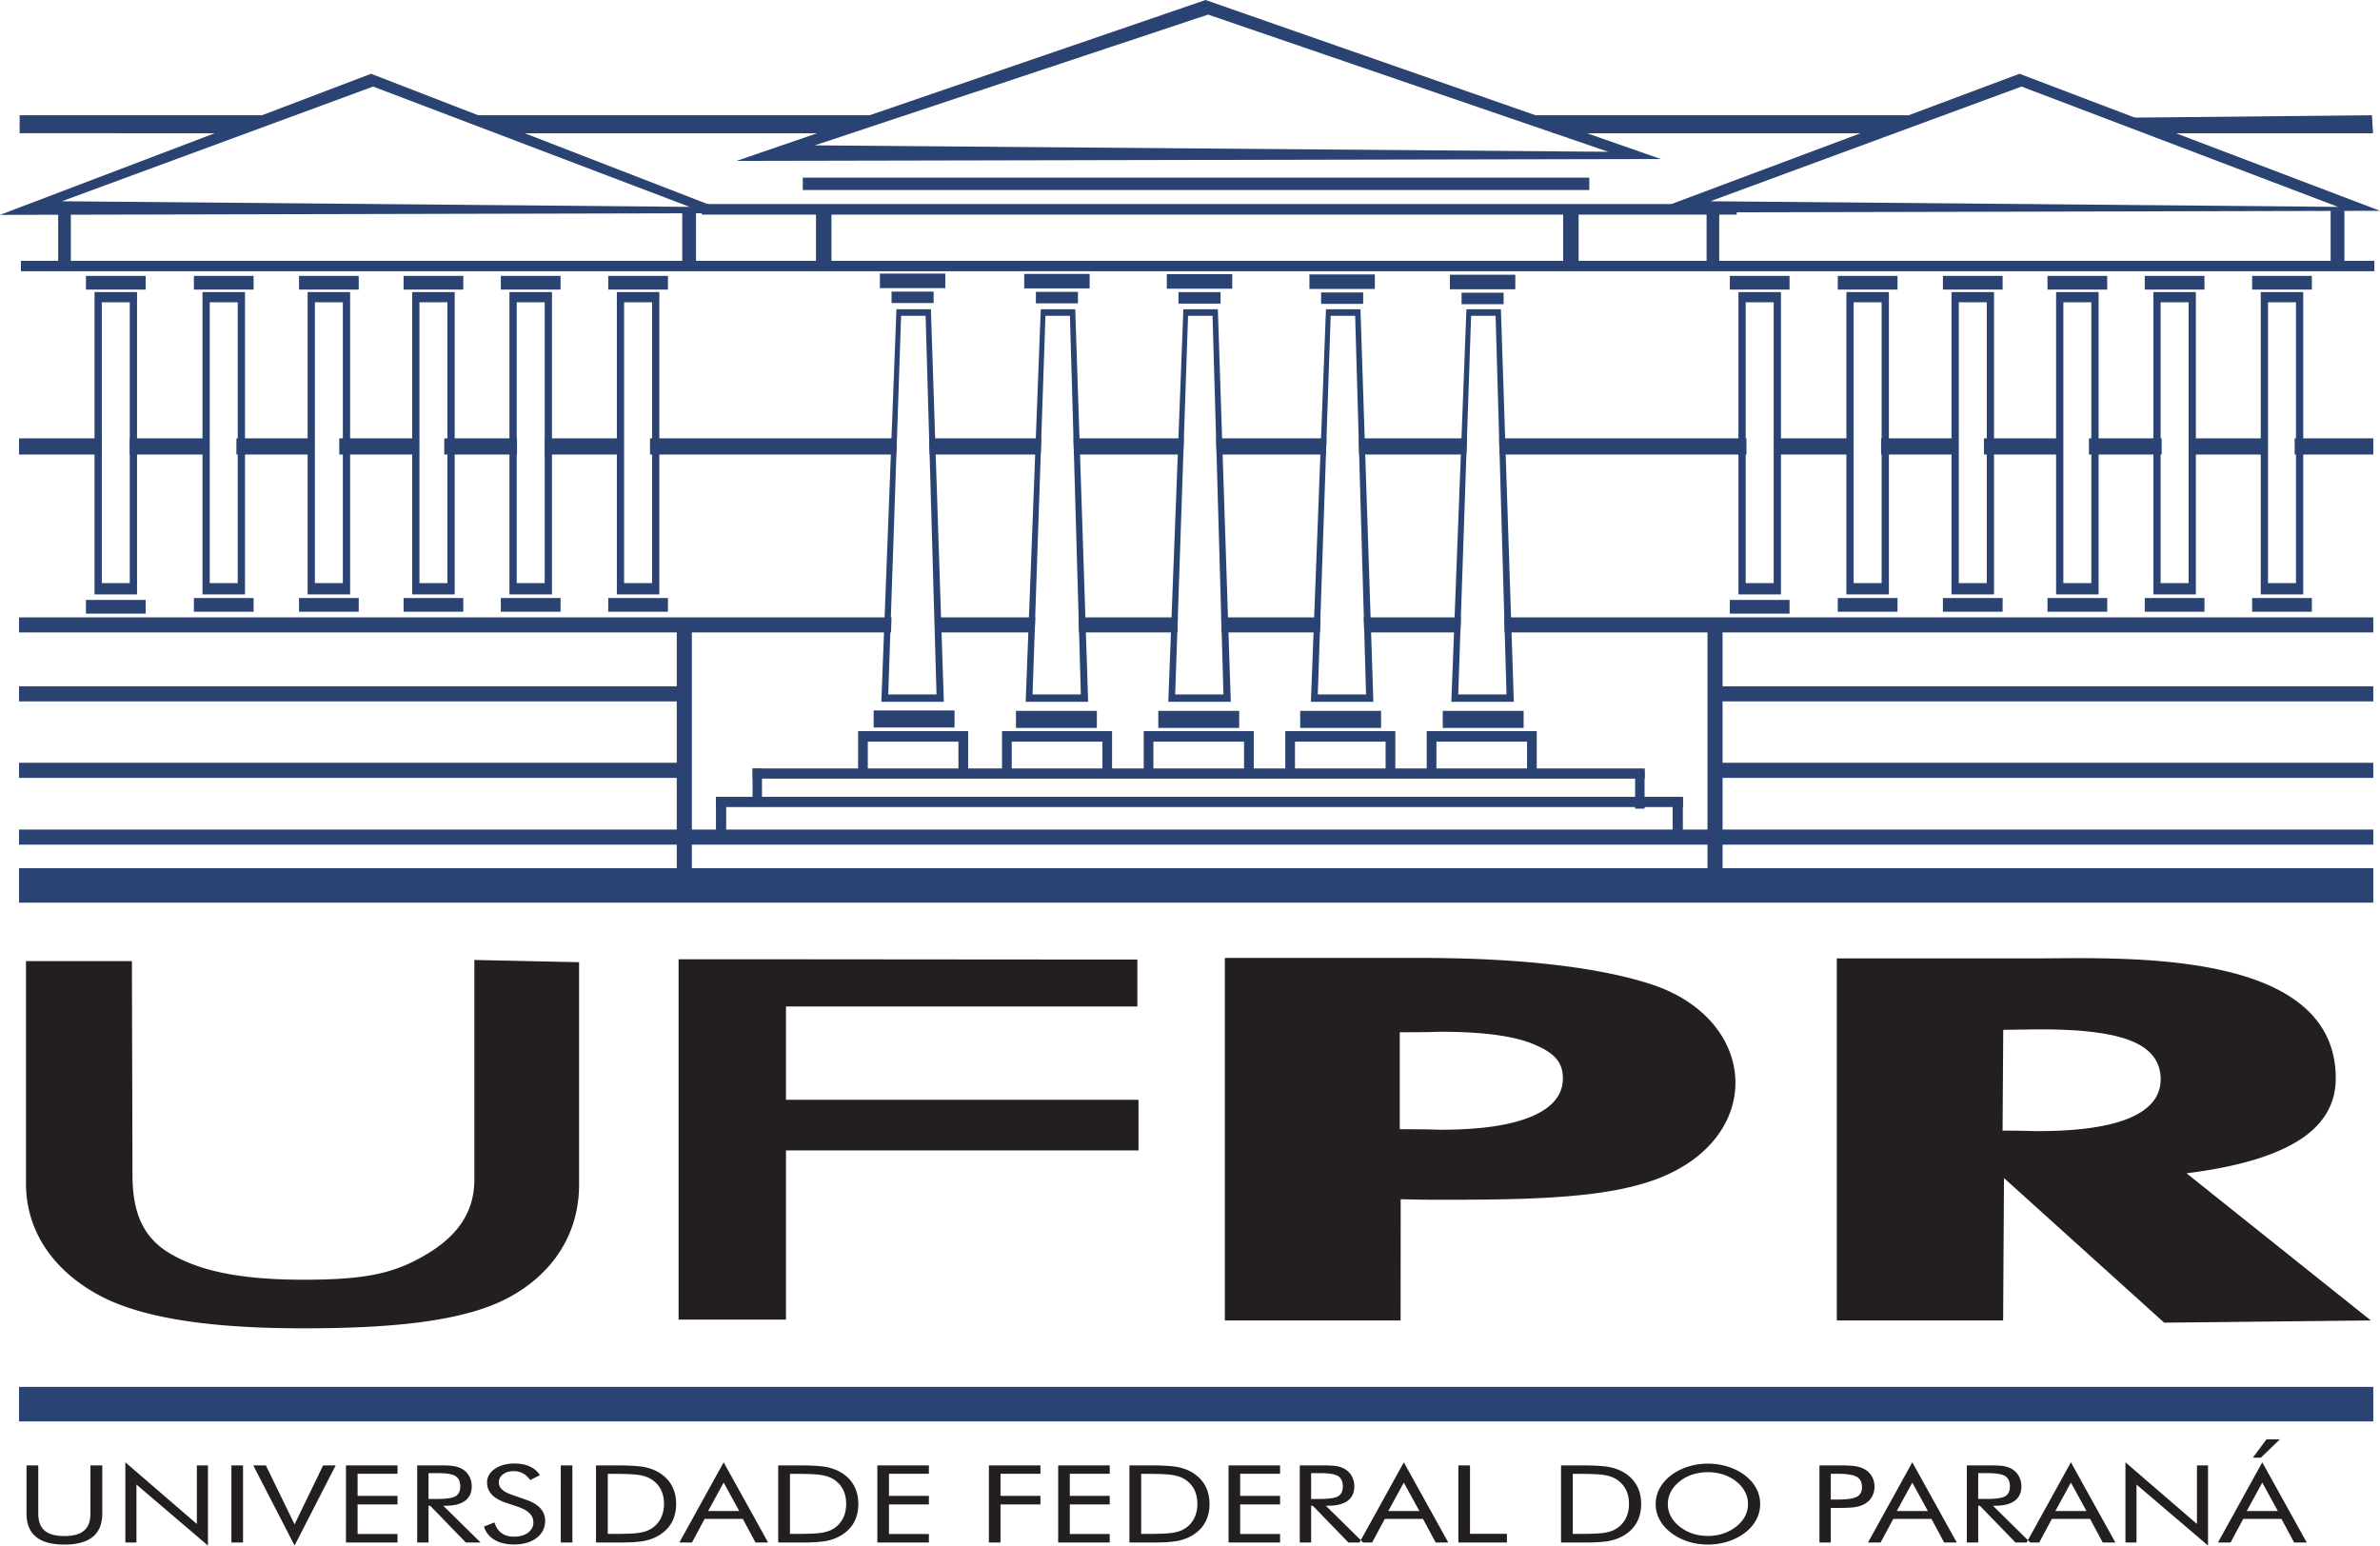<svg xmlns="http://www.w3.org/2000/svg" height="458.187" width="705.547"><g fill-rule="evenodd"><path d="M5.637 411.157h697.918v10.226H5.637v-10.226M5.637 257.375h697.918V267.6H5.637v-10.226M445.932 183.019h257.623v4.47H446.064zm-41.637 0h28.788l-.154 4.47h-28.502l-.132-4.47zm-42.276 0h29.428l-.155 4.47h-29.141l-.132-4.47zm-42.275 0h29.427l-.155 4.47h-29.141l-.131-4.47zm-42.587 0h29.739l-.155 4.47h-29.453l-.13-4.47zm-271.52 0h258.655l-.155 4.47H5.637v-4.47M507.255 203.46h196.3v4.47h-196.3v-4.47M507.255 226.137h196.3v4.472h-196.3v-4.472M5.637 203.46h198.872v4.47H5.637v-4.47" fill="#2a4373"/><path d="M200.623 266.077v-82.825h4.47v82.825h-4.47M506.184 266.236v-82.445h4.47v82.445h-4.47" fill="#2a4373"/><path d="M5.637 226.137h198.872v4.472H5.637v-4.472M5.637 245.93h697.918v4.47H5.637v-4.47" fill="#2a4373"/><path d="M212.245 236.265h3.031v11.244h-3.03v-11.244" fill="#2a4373"/><path d="M212.285 239.256v-3.03H498.94v3.03H212.285" fill="#2a4373"/><path d="M495.85 236.904h3.031v11.244h-3.03v-11.244M223.095 227.843h2.796v11.245h-2.796v-11.245" fill="#2a4373"/><path d="M223.132 230.833v-3.03H487.58v3.03H223.132" fill="#2a4373"/><path d="M484.732 228.481h2.796v11.246h-2.796V228.48M254.38 216.785h.037v-.041h32.586v12.28h-2.88v-9.157h-26.864v8.501h-2.879v-11.583M297.05 216.785h.04v-.041h32.583l.002 12.28h-2.88v-9.157H299.93v8.501h-2.88v-11.583M339.048 216.785h.039v-.041h32.585v12.28h-2.881v-9.157h-26.863v8.501h-2.88v-11.583M381.013 216.785h.039v-.041h32.584v12.28h-2.879v-9.157h-26.862v8.501h-2.882v-11.583M422.948 216.785h.036v-.041h32.584l.001 12.28h-2.88v-9.157h-26.862v8.501h-2.879v-11.583M258.993 210.612h23.98v5.064h-23.98v-5.064M301.185 210.739h23.98v5.064h-23.98v-5.064M343.376 210.739h23.98v5.064h-23.98v-5.064M385.44 210.739h23.98v5.064h-23.98v-5.064M427.696 210.739h23.98v5.064h-23.98v-5.064M263.319 205.864l3.814-112.25h7.26l3.234 112.25zm-2.044 2.193h18.524L275.965 91.68h-10.218l-4.472 116.377M306.105 205.864l3.816-112.25h7.259l3.233 112.25zm-2.042 2.193h18.522L318.753 91.68h-10.22l-4.47 116.377M348.381 205.864l3.815-112.25h7.259l3.234 112.25zm-2.044 2.193h18.523L361.028 91.68h-10.219l-4.472 116.377M390.657 205.864l3.815-112.25h7.259l3.233 112.25zm-2.044 2.193h18.523L403.304 91.68h-10.22l-4.47 116.377M432.293 205.864l3.816-112.25h7.259l3.233 112.25zm-2.044 2.193h18.524L444.941 91.68h-10.22l-4.472 116.377M264.301 86.448h12.471v3.399h-12.47v-3.399M260.84 81.115h19.393v4.305H260.84v-4.305M307.09 86.532h12.469v3.396h-12.47v-3.396M303.625 81.196h19.395v4.305h-19.395v-4.305M349.364 86.613h12.47v3.398h-12.47v-3.398M345.901 81.28h19.395v4.304h-19.395V81.28M391.64 86.696h12.47v3.397h-12.47v-3.397M388.177 81.361h19.395v4.306h-19.395V81.36M433.277 86.779h12.47v3.396h-12.47v-3.396M429.815 81.444h19.394v4.304h-19.394v-4.304" fill="#2a4373"/><path d="M680.25 129.961h23.305v4.784h-23.306zm-31.13 0h22.836v4.784H649.12v-4.784zm-29.855 0h21.56v4.784h-21.56v-4.784zm-31.13 0h22.836v4.784h-22.836v-4.784zm-30.494 0h22.2v4.784h-22.2v-4.784zm-31.608 0h23.315v4.784h-23.315v-4.784zm-81.62 0h73.326v4.784H444.55l-.138-4.784zm-41.626 0h32.085l-.085 2.375-.09 2.41h-31.772l-.138-4.785zm-42.251 0h32.703l-.079 2.186-.096 2.598h-32.39l-.138-4.784zm-42.304 0h32.716l-.021.555-.152 4.23h-32.406l-.137-4.785zm-42.803 0h33.243l-.04 1.098-.133 3.686h-32.903l-.167-4.784zm-82.738 0h73.174l-.192 4.784h-72.982v-4.784zm-31.131 0h22.837v4.784H161.56v-4.784zm-29.854 0h21.56v4.784h-21.56v-4.784zm-31.13 0h22.837v4.784h-22.838v-4.784zm-30.493 0H92.28v4.784H70.083v-4.784zm-31.609 0H61.79v4.784H38.474v-4.784zm-32.837 0h24.544v4.784H5.637v-4.784" fill="#2a4373"/><path d="M30.18 89.608v83.257h8.294V89.608zm-2.153-3.03h12.6v89.637h-12.6V86.577M62.18 89.608v83.257h8.294V89.608zm-2.153-3.03h12.6v89.637h-12.6V86.577M93.347 89.608v83.257h8.294V89.608zm-2.153-3.03h12.6v89.637h-12.6V86.577M124.347 89.608v83.257h8.294V89.608zm-2.153-3.03h12.6v89.637h-12.6V86.577M153.18 89.608v83.257h8.295V89.608zm-2.152-3.03h12.599v89.637h-12.599V86.577M185.013 89.608v83.257h8.295V89.608zm-2.152-3.03h12.6v89.637h-12.6V86.577M25.475 81.793H43.18v4.067H25.475v-4.067M25.475 177.86H43.18v4.067H25.475v-4.067M57.475 81.793H75.18v4.067H57.475v-4.067M88.642 81.793h17.704v4.067H88.642v-4.067M119.642 81.793h17.703v4.067h-17.703v-4.067M148.476 81.793h17.703v4.067h-17.703v-4.067M180.31 81.793h17.702v4.067h-17.703v-4.067M57.475 177.293H75.18v4.068H57.475v-4.068M88.642 177.293h17.704v4.068H88.642v-4.068M119.642 177.293h17.703v4.068h-17.703v-4.068M148.476 177.293h17.703v4.068h-17.703v-4.068M180.31 177.293h17.702v4.068h-17.703v-4.068M517.513 89.608v83.257h8.294V89.608zm-2.153-3.03h12.6v89.637h-12.6V86.577M549.513 89.608v83.257h8.294V89.608zm-2.153-3.03h12.6v89.637h-12.6V86.577M580.68 89.608v83.257h8.293V89.608zm-2.153-3.03h12.6v89.637h-12.6V86.577M611.68 89.608v83.257h8.293V89.608zm-2.153-3.03h12.6v89.637h-12.6V86.577M640.513 89.608v83.257h8.294V89.608zm-2.153-3.03h12.6v89.637h-12.6V86.577M672.347 89.608v83.257h8.293V89.608zm-2.154-3.03h12.6v89.637h-12.6V86.577M512.808 81.793h17.704v4.067h-17.704v-4.067M512.808 177.86h17.704v4.067h-17.704v-4.067M544.808 81.793h17.704v4.067h-17.704v-4.067M575.975 81.793h17.704v4.067h-17.704v-4.067M606.975 81.793h17.704v4.067h-17.704v-4.067M635.808 81.793h17.704v4.067h-17.704v-4.067M667.641 81.793h17.704v4.067h-17.704v-4.067M544.808 177.293h17.704v4.068h-17.704v-4.068M575.975 177.293h17.704v4.068h-17.704v-4.068M606.975 177.293h17.704v4.068h-17.704v-4.068M635.808 177.293h17.704v4.068h-17.704v-4.068M667.641 177.293h17.704v4.068h-17.704v-4.068M6.204 77.325h697.668v3.084H6.204v-3.084" fill="#2a4373"/><path d="M17.249 63.245h3.75V78.58h-3.75V63.245M202.25 62.41h4.083v16.335h-4.084V62.411" fill="#2a4373"/><path d="M204.439 61.33L18.354 59.662l92.251-34zm12.313 1.873L110.001 21.869 0 63.703l216.752-.5M505.915 63.245h3.75V78.58h-3.75V63.245M690.916 62.41H695v16.335h-4.084V62.411" fill="#2a4373"/><path d="M693.105 61.33L507.02 59.662l92.252-34zm12.439 1.165L598.668 21.869 488.792 62.995l216.752-.5" fill="#2a4373"/><path d="M208.024 60.499h306.833v3.126H208.024V60.5" fill="#2a4373"/><path d="M241.896 62.667h4.584V78h-4.584V62.667M463.397 62.667h4.583V78h-4.583V62.667M476.756 44.996l-235.221-1.9 116.609-38.77zm15.564 2.136L357.381 0 218.333 47.703l273.987-.571M237.984 52.668h233.168v3.667H237.984v-3.667" fill="#2a4373"/><path d="M81.57 34.168l-11.834 5.333H5.819v-5.333zm477.09 5.333h-98.084l-8.043-5.333h115.671l-9.044 5.25-.5.083zm78.833 0l-6.293-4.618 71.952-.715.333 5.333h-65.992zm-389.67 0h-99.338l-12.998-5.333H259.28l-11.458 5.333" fill="#2a4373"/><path d="M667.856 432.137l4.041-5.44h3.978l-5.642 5.44zm2.79 1.376l13.185 23.781h-3.742l-3.762-7.012h-11.32l-3.756 7.012h-3.742l13.138-23.78zm0 6.016l-4.606 8.423h9.22l-4.613-8.423zm-40.56 17.765v-23.78l21.195 18.282V434.42h3.283v23.765l-21.196-18.079v17.188h-3.283zm-16.17-23.78l-13.136 23.78h3.74l3.757-7.012h11.32l3.762 7.012h3.742l-13.185-23.78zm0 6.015l-4.607 8.423h9.22l-4.613-8.423zm-27.483-2.809v7.653h2.628c2.694 0 4.498-.272 5.41-.821.912-.544 1.364-1.499 1.364-2.865 0-1.466-.466-2.496-1.406-3.088-.937-.587-2.728-.879-5.368-.879h-2.628zm-3.365 20.574V434.42h6.803c1.945 0 3.364.086 4.269.256.904.176 1.703.47 2.384.887a5.47 5.47 0 011.999 2.132c.481.89.716 1.877.716 2.961 0 1.87-.662 3.296-1.992 4.27-1.324.977-3.27 1.463-5.83 1.463h-.614l11.07 10.905h-4.376l-10.572-10.905h-.492v10.905h-3.365zm-16.17-23.78l-13.135 23.78h3.741l3.755-7.012h11.321l3.763 7.012h3.741l-13.185-23.78zm0 6.015l-4.606 8.423h9.22l-4.613-8.423zm-24.16 5.031h1.743c2.952 0 4.944-.273 5.964-.823 1.02-.544 1.534-1.498 1.534-2.862 0-1.458-.527-2.486-1.575-3.079-1.047-.592-3.025-.89-5.923-.89h-1.742v7.654zm0 2.468v10.266h-3.363V434.42h6.073c2.127 0 3.687.09 4.693.267 1 .176 1.871.47 2.607.876a5.578 5.578 0 012.168 2.137c.521.908.784 1.916.784 3.02s-.263 2.107-.784 3.012a5.602 5.602 0 01-2.168 2.14c-.736.415-1.6.713-2.6.89-.992.177-2.56.266-4.7.266h-2.709zm-20.945-1.125a9.765 9.765 0 01-1.148 4.624c-.762 1.45-1.885 2.737-3.344 3.862-1.465 1.124-3.154 1.99-5.058 2.603-1.911.608-3.891.91-5.931.91-2.045 0-4.019-.302-5.916-.91-1.89-.613-3.573-1.479-5.04-2.603-1.479-1.137-2.6-2.428-3.37-3.878a9.581 9.581 0 01-1.16-4.608c0-1.638.383-3.178 1.16-4.634.77-1.45 1.891-2.748 3.37-3.882 1.453-1.115 3.135-1.975 5.033-2.578a19.524 19.524 0 015.923-.906c2.053 0 4.039.305 5.944.906 1.912.603 3.593 1.463 5.045 2.578 1.459 1.124 2.582 2.414 3.344 3.865a9.88 9.88 0 011.148 4.65zm-15.481 9.44c1.581 0 3.087-.234 4.527-.71a12.591 12.591 0 003.869-2.073c1.135-.89 1.999-1.91 2.593-3.047a7.645 7.645 0 00.892-3.61c0-1.28-.296-2.497-.898-3.654-.602-1.157-1.466-2.176-2.587-3.061a12.412 12.412 0 00-3.85-2.048 14.593 14.593 0 00-4.546-.703c-1.613 0-3.14.235-4.58.703-1.439.47-2.715 1.152-3.823 2.048-1.133.907-1.998 1.932-2.593 3.079a7.791 7.791 0 00-.89 3.636c0 1.274.297 2.47.883 3.596.588 1.124 1.452 2.148 2.6 3.061a12.575 12.575 0 003.872 2.079c1.424.47 2.931.703 4.531.703zm-43.545 1.951V434.42h5.566c4.114 0 7.01.165 8.692.49 1.683.331 3.16.88 4.426 1.65 1.661 1.012 2.924 2.303 3.781 3.877.857 1.572 1.283 3.387 1.283 5.435 0 2.041-.426 3.85-1.276 5.417-.851 1.563-2.115 2.853-3.788 3.867-1.266.768-2.711 1.317-4.324 1.648-1.615.325-4.134.49-7.552.49h-6.808zm3.485-2.56h2.196c3.565 0 6.03-.12 7.401-.367 1.372-.245 2.514-.662 3.426-1.258a7.698 7.698 0 002.709-3.025c.621-1.232.93-2.644.93-4.24 0-1.605-.302-3.012-.917-4.228-.614-1.212-1.52-2.215-2.722-3.008-.912-.603-2.067-1.03-3.472-1.285-1.406-.258-3.856-.384-7.355-.384h-2.196v17.796zm-33.92 2.56V434.42h3.445v20.284h10.942v2.59h-14.387zm-16.17-23.78l-13.138 23.78h3.743l3.754-7.012h11.322l3.762 7.012h3.74l-13.182-23.78zm0 6.015l-4.606 8.423h9.22l-4.613-8.423zm-27.483-2.809v7.653h2.626c2.696 0 4.499-.272 5.411-.821.912-.544 1.364-1.499 1.364-2.865 0-1.466-.465-2.496-1.404-3.088-.94-.587-2.73-.879-5.37-.879h-2.627zm-3.364 20.574V434.42h6.802c1.946 0 3.363.086 4.268.256.904.176 1.703.47 2.384.887a5.482 5.482 0 012 2.132c.479.89.715 1.877.715 2.961 0 1.87-.661 3.296-1.992 4.27-1.323.977-3.268 1.463-5.828 1.463h-.615l11.071 10.905h-4.379l-10.569-10.905h-.493v10.905h-3.364zm-21.115 0V434.42h15.279v2.485h-11.834v6.56h11.834V446h-11.834v8.761h11.834v2.533H364.2zm-29.388 0V434.42h5.565c4.115 0 7.011.165 8.694.49 1.682.331 3.16.88 4.424 1.65 1.661 1.012 2.924 2.303 3.782 3.877.858 1.572 1.284 3.387 1.284 5.435 0 2.041-.426 3.85-1.277 5.417-.85 1.563-2.115 2.853-3.79 3.867-1.263.768-2.707 1.317-4.322 1.648-1.615.325-4.133.49-7.552.49H334.812zm3.485-2.56h2.195c3.567 0 6.032-.12 7.404-.367 1.37-.245 2.512-.662 3.424-1.258a7.675 7.675 0 002.708-3.025c.621-1.232.932-2.644.932-4.24 0-1.605-.303-3.012-.917-4.228-.616-1.212-1.52-2.215-2.723-3.008-.912-.603-2.067-1.03-3.472-1.285-1.405-.258-3.857-.384-7.356-.384h-2.195v17.796zm-24.6 2.56V434.42h15.279v2.485h-11.833v6.56h11.833V446h-11.833v8.761h11.833v2.533h-15.279zm-20.54 0V434.42h15.279v2.485h-11.833v6.56h11.833V446h-11.833v11.294h-3.446zm-33.069 0V434.42h15.279v2.485h-11.834v6.56h11.834V446h-11.834v8.761h11.834v2.533h-15.279zm-29.388 0V434.42h5.565c4.114 0 7.011.165 8.694.49 1.681.331 3.161.88 4.424 1.65 1.661 1.012 2.925 2.303 3.782 3.877.858 1.572 1.283 3.387 1.283 5.435 0 2.041-.425 3.85-1.276 5.417-.852 1.563-2.115 2.853-3.79 3.867-1.262.768-2.707 1.317-4.322 1.648-1.615.325-4.133.49-7.552.49H230.7zm3.485-2.56h2.195c3.567 0 6.032-.12 7.404-.367 1.37-.245 2.512-.662 3.424-1.258a7.675 7.675 0 002.708-3.025c.621-1.232.932-2.644.932-4.24 0-1.605-.304-3.012-.919-4.228-.614-1.212-1.52-2.215-2.721-3.008-.912-.603-2.067-1.03-3.472-1.285-1.405-.258-3.857-.384-7.356-.384h-2.195v17.796zm-19.656-21.22l13.186 23.78h-3.742l-3.762-7.012h-11.32l-3.756 7.012h-3.742l13.136-23.78zm0 6.015l-4.605 8.423h9.219l-4.614-8.423zm-37.837 17.765V434.42h5.567c4.112 0 7.009.165 8.692.49 1.681.331 3.161.88 4.424 1.65 1.661 1.012 2.924 2.303 3.782 3.877.858 1.572 1.283 3.387 1.283 5.435 0 2.041-.425 3.85-1.276 5.417-.85 1.563-2.115 2.853-3.79 3.867-1.262.768-2.707 1.317-4.322 1.648-1.615.325-4.133.49-7.552.49h-6.808zm3.485-2.56h2.195c3.567 0 6.032-.12 7.404-.367 1.37-.245 2.512-.662 3.424-1.258a7.675 7.675 0 002.708-3.025c.621-1.232.933-2.644.933-4.24 0-1.605-.305-3.012-.92-4.228-.614-1.212-1.518-2.215-2.721-3.008-.912-.603-2.067-1.03-3.472-1.285-1.405-.258-3.857-.384-7.356-.384h-2.195v17.796zm-13.941 2.56V434.42h3.445v22.874h-3.445zm-10.327-12.703c1.884.636 3.31 1.477 4.268 2.529.952 1.056 1.432 2.297 1.432 3.732 0 2.107-.844 3.804-2.54 5.09-1.694 1.285-3.944 1.93-6.74 1.93-2.284 0-4.194-.46-5.741-1.381-1.54-.924-2.58-2.235-3.121-3.93l3.121-1.222c.425 1.386 1.121 2.437 2.087 3.145.973.715 2.189 1.073 3.654 1.073 1.73 0 3.127-.394 4.195-1.178 1.067-.79 1.6-1.81 1.6-3.074 0-1.018-.37-1.908-1.115-2.661-.749-.756-1.87-1.392-3.377-1.914l-3.519-1.19c-1.925-.635-3.362-1.45-4.301-2.453-.947-.998-1.42-2.196-1.42-3.588 0-1.628.764-2.972 2.297-4.034 1.526-1.061 3.479-1.593 5.856-1.593 1.742 0 3.248.293 4.519.873 1.276.583 2.27 1.446 2.979 2.583l-2.851 1.435c-.641-.887-1.372-1.542-2.175-1.975-.804-.432-1.716-.65-2.729-.65-1.29 0-2.35.315-3.173.938-.826.624-1.238 1.42-1.238 2.39 0 .811.319 1.514.954 2.106.628.599 1.613 1.12 2.944 1.579l4.134 1.44zm-28.868-7.871v7.653h2.627c2.695 0 4.499-.272 5.41-.821.911-.544 1.365-1.499 1.365-2.865 0-1.466-.466-2.496-1.406-3.088-.938-.587-2.728-.879-5.369-.879h-2.627zm-3.364 20.574V434.42h6.801c1.946 0 3.365.086 4.27.256.904.176 1.701.47 2.384.887a5.48 5.48 0 011.999 2.132c.48.89.716 1.877.716 2.961 0 1.87-.662 3.296-1.992 4.27-1.324.977-3.27 1.463-5.83 1.463h-.614l11.07 10.905h-4.377l-10.57-10.905h-.493v10.905h-3.364zm-21.114 0V434.42h15.278v2.485h-11.834v6.56h11.834V446h-11.834v8.761h11.834v2.533h-15.278zm-15.238.891L75.079 434.42h3.735l8.51 17.498 8.47-17.498h3.723l-12.192 23.765zm-18.723-.89V434.42h3.444v22.874h-3.444zm-31.435 0v-23.782l21.195 18.283V434.42h3.283v23.765l-21.196-18.079v17.188h-3.282zM7.86 434.42h3.486v14.23c0 2.314.621 4.011 1.871 5.092 1.243 1.085 3.202 1.629 5.863 1.629 2.662 0 4.62-.544 5.863-1.629 1.25-1.08 1.87-2.778 1.87-5.091V434.42h3.506v14.23c0 3.098-.932 5.414-2.803 6.95-1.864 1.535-4.674 2.303-8.436 2.303-3.749 0-6.552-.768-8.416-2.303-1.871-1.536-2.804-3.852-2.804-6.95v-14.23M7.705 284.92h31.4l.166 63.307c.028 10.729 2.72 18.584 11.52 23.614 8.765 5.007 20.565 7.542 39.323 7.542 18.756 0 26.723-2.035 35.489-7.042 8.8-5.03 15.02-11.884 15.02-22.614v-65.14l31.042.666v65.974c0 14.364-7.576 26.254-20.757 33.385-13.145 7.11-34.443 9.181-60.961 9.181-26.422 0-47.507-2.737-60.651-9.848-13.181-7.13-21.59-18.686-21.59-33.052V284.92M201.167 284.376c45.32 0 90.609.084 136.002.084v13.917H233.001v27.667h104.502v15H233v50.165h-31.834V284.376M363.105 391.459V283.98h57.735c30.656 0 53.324 2.907 68.277 7.69 32.723 10.465 34.419 46.217 1.28 58.133-14.517 5.22-35.164 5.87-61.132 5.87-3.256 0-5.794-.002-7.485-.027-1.759-.025-5.05-.076-6.55-.126l-.026 35.938zm51.848-56.696c.65 0 7.878.026 9.178.076 1.366.049 2.344.074 2.994.074 11.78 0 20.76-1.318 26.947-3.946 6.177-2.623 9.243-6.383 9.243-11.307 0-5.101-2.931-7.705-8.788-10.143-5.792-2.409-14.97-3.644-27.402-3.644-.65 0-1.628.026-2.994.078-1.3.046-8.528.073-9.178.073v28.739M544.524 391.459V284.125h58.02c25.87 0 89.885-3.337 89.885 35.55 0 7.653-3.656 13.808-10.976 18.42-7.38 4.646-18.428 7.88-33.258 9.737l54.644 43.627-61.263.658-47.496-42.877-.253 42.22zm49.136-56.282c.653 0 5.699.028 7.135.076 1.502.05 2.549.076 3.202.076 12.087 0 21.235-1.307 27.311-3.89 6.143-2.61 9.213-6.426 9.213-11.494 0-5.145-2.81-8.884-8.429-11.242-5.617-2.359-14.57-3.539-26.984-3.539-1.895 0-3.397.027-4.377.05-1.046.025-5.96.05-6.876.1l-.195 29.863" fill="#231f20"/></g></svg>